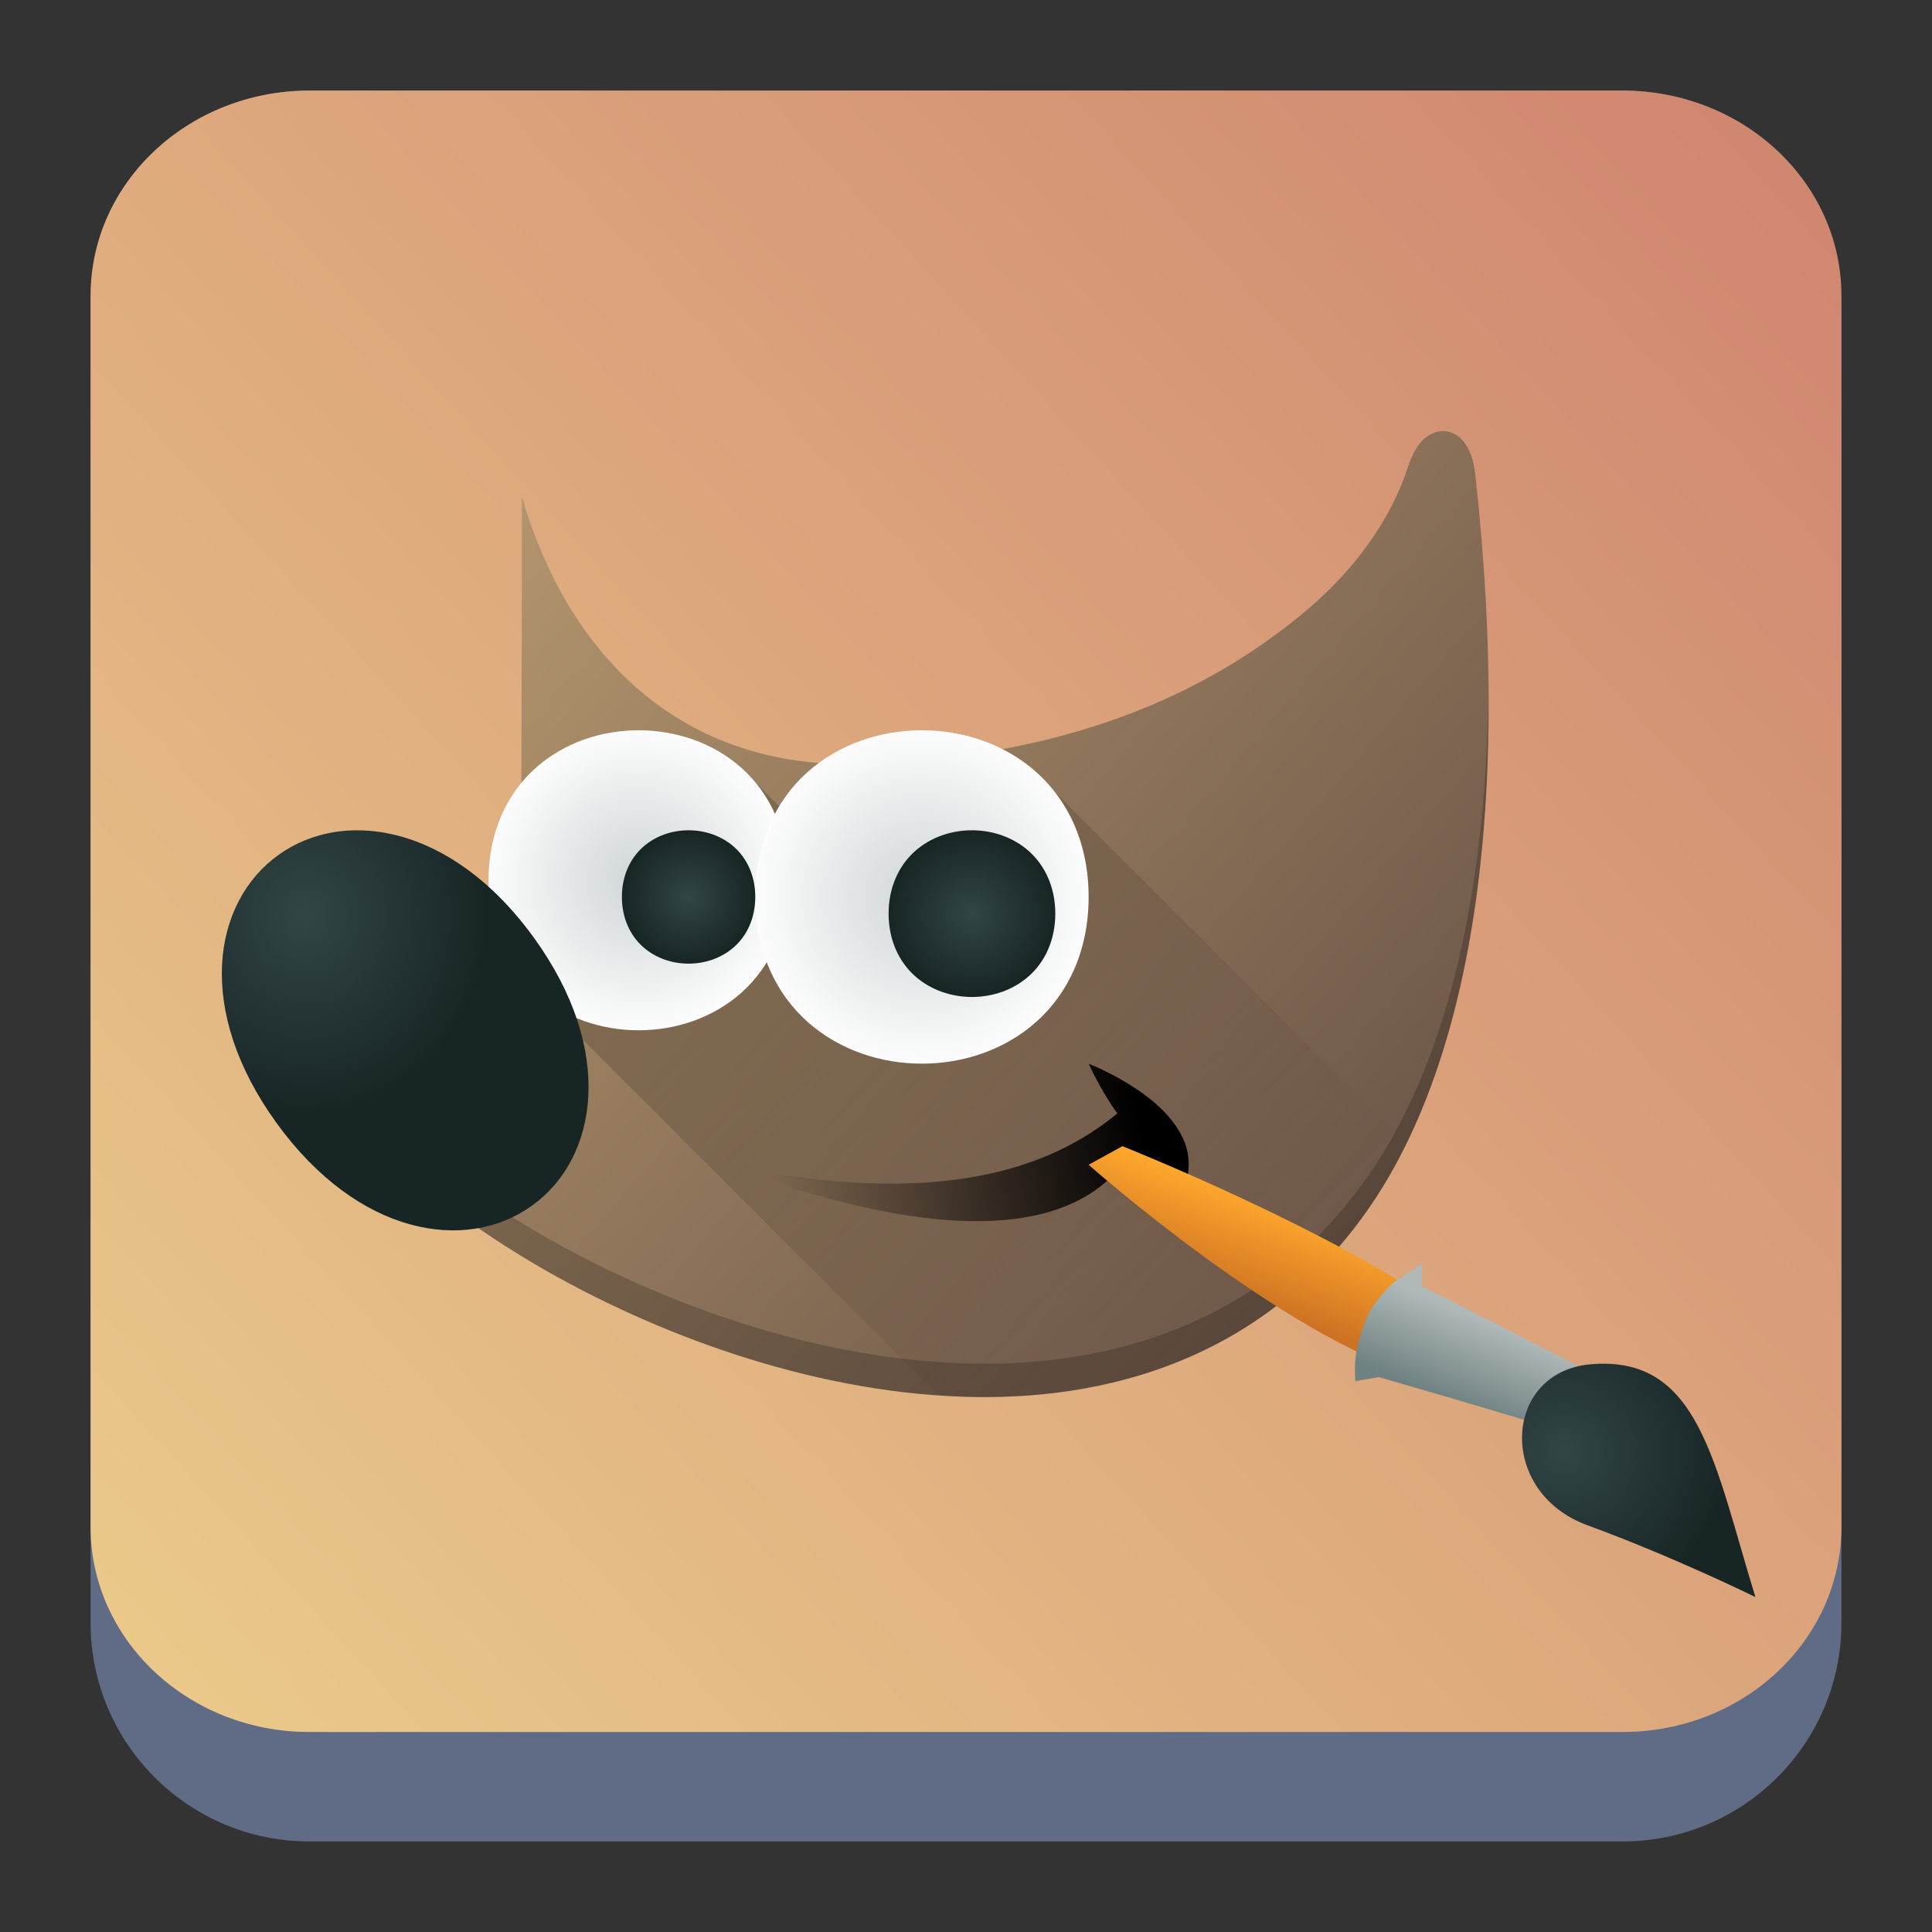 <?xml version="1.0" encoding="UTF-8" standalone="no"?>
<svg
   version="1"
   width="64"
   height="64"
   id="svg74"
   sodipodi:docname="gimp.svg"
   inkscape:version="1.2.1 (9c6d41e410, 2022-07-14)"
   xmlns:inkscape="http://www.inkscape.org/namespaces/inkscape"
   xmlns:sodipodi="http://sodipodi.sourceforge.net/DTD/sodipodi-0.dtd"
   xmlns:xlink="http://www.w3.org/1999/xlink"
   xmlns="http://www.w3.org/2000/svg"
   xmlns:svg="http://www.w3.org/2000/svg">
  <rect width="100%" height="100%" fill="#333333" stroke="none"/>
  <sodipodi:namedview
     id="namedview76"
     pagecolor="#ffffff"
     bordercolor="#666666"
     borderopacity="1.0"
     inkscape:showpageshadow="2"
     inkscape:pageopacity="0.0"
     inkscape:pagecheckerboard="0"
     inkscape:deskcolor="#d1d1d1"
     showgrid="false"
     inkscape:zoom="4.9166667"
     inkscape:cx="24.305085"
     inkscape:cy="56.847457"
     inkscape:window-width="1920"
     inkscape:window-height="1002"
     inkscape:window-x="0"
     inkscape:window-y="0"
     inkscape:window-maximized="1"
     inkscape:current-layer="svg74" />
  <defs
     id="defs48">
    <linearGradient
       id="linearGradient4176">
      <stop
         style="stop-color:#6f8181;stop-opacity:1"
         offset="0"
         id="stop2" />
      <stop
         style="stop-color:#b0b8b8;stop-opacity:1"
         offset="1"
         id="stop4" />
    </linearGradient>
    <linearGradient
       id="linearGradient4215">
      <stop
         offset="0"
         style="stop-color:#334545;stop-opacity:1"
         id="stop7" />
      <stop
         offset="1"
         style="stop-color:#172525;stop-opacity:1"
         id="stop9" />
    </linearGradient>
    <linearGradient
       id="linearGradient4209">
      <stop
         offset="0"
         style="stop-color:#cfd5d5;stop-opacity:1"
         id="stop12" />
      <stop
         offset="1"
         style="stop-color:#fcfcfc;stop-opacity:1"
         id="stop14" />
    </linearGradient>
    <linearGradient
       id="linearGradient4349">
      <stop
         style="stop-color:#000000;stop-opacity:1;"
         offset="0"
         id="stop17" />
      <stop
         style="stop-color:#000000;stop-opacity:0;"
         offset="1"
         id="stop19" />
    </linearGradient>
    <linearGradient
       id="linearGradient4267">
      <stop
         style="stop-color:#6c5548;stop-opacity:1"
         offset="0"
         id="stop22" />
      <stop
         style="stop-color:#bb9d71;stop-opacity:1"
         offset="1"
         id="stop24" />
    </linearGradient>
    <radialGradient
       cx="15.415"
       cy="35.357"
       r="7.579"
       fx="15.415"
       fy="35.357"
       id="radialGradient6969"
       xlink:href="#linearGradient4215"
       gradientUnits="userSpaceOnUse"
       gradientTransform="matrix(-0.141,-0.458,0.467,-0.132,-48.116,40.691)" />
    <linearGradient
       id="linearGradient6951">
      <stop
         style="stop-color:#ffa92d;stop-opacity:1"
         offset="0"
         id="stop28" />
      <stop
         style="stop-color:#cd7223;stop-opacity:1"
         offset="1"
         id="stop30" />
    </linearGradient>
    <linearGradient
       x1="37.018"
       y1="19.24"
       x2="30.865"
       y2="14.64"
       id="linearGradient6957"
       xlink:href="#linearGradient6951"
       gradientUnits="userSpaceOnUse"
       gradientTransform="matrix(-0.086,-0.293,0.293,-0.086,-41.141,36.474)" />
    <linearGradient
       id="linearGradient6482">
      <stop
         style="stop-color:black;stop-opacity:1"
         offset="0"
         id="stop34" />
      <stop
         style="stop-color:black;stop-opacity:0"
         offset="1"
         id="stop36" />
    </linearGradient>
    <linearGradient
       x1="32.35"
       y1="28.083"
       x2="21.213"
       y2="30.293"
       id="linearGradient4351"
       xlink:href="#linearGradient6482"
       gradientUnits="userSpaceOnUse"
       gradientTransform="matrix(0.732,0,0,0.781,-67.099,-0.701)" />
    <linearGradient
       xlink:href="#linearGradient4267"
       id="linearGradient4273"
       x1="34.712"
       y1="34.585"
       x2="5"
       y2="9"
       gradientUnits="userSpaceOnUse"
       gradientTransform="matrix(0.751,0,0,0.751,-64.798,-0.04)" />
    <radialGradient
       xlink:href="#linearGradient4209"
       id="radialGradient4281"
       cx="22"
       cy="22"
       fx="22"
       fy="22"
       r="5"
       gradientUnits="userSpaceOnUse"
       gradientTransform="matrix(0.751,0,0,0.751,-64.798,-0.04)" />
    <radialGradient
       xlink:href="#linearGradient4209"
       id="radialGradient4289"
       cx="13.5"
       cy="21.5"
       fx="13.5"
       fy="21.5"
       r="4.5"
       gradientUnits="userSpaceOnUse"
       gradientTransform="matrix(0.751,0,0,0.751,-64.798,-0.04)" />
    <radialGradient
       xlink:href="#linearGradient4215"
       id="radialGradient4335"
       cx="3.496"
       cy="22.823"
       fx="3.496"
       fy="22.823"
       r="5.5"
       gradientTransform="matrix(0.751,0,0,0.82,-64.798,-1.815)"
       gradientUnits="userSpaceOnUse" />
    <linearGradient
       xlink:href="#linearGradient4349"
       id="linearGradient4240"
       x1="15.263"
       y1="18.832"
       x2="31"
       y2="35"
       gradientUnits="userSpaceOnUse"
       gradientTransform="matrix(0.751,0,0,0.751,-64.798,-0.04)" />
    <radialGradient
       xlink:href="#linearGradient4215"
       id="radialGradient4282"
       cx="23.5"
       cy="22.5"
       fx="23.5"
       fy="22.5"
       r="2.5"
       gradientUnits="userSpaceOnUse"
       gradientTransform="matrix(0.751,0,0,0.751,-64.798,-0.04)" />
    <radialGradient
       xlink:href="#linearGradient4215"
       id="radialGradient4290"
       cx="14.5"
       cy="21.5"
       fx="14.5"
       fy="21.5"
       r="2.5"
       gradientUnits="userSpaceOnUse"
       gradientTransform="matrix(0.601,0,0,0.601,-62.244,3.566)" />
    <linearGradient
       xlink:href="#linearGradient4176"
       id="linearGradient4182"
       x1="37.34"
       y1="35.924"
       x2="38.347"
       y2="33.509"
       gradientUnits="userSpaceOnUse"
       gradientTransform="matrix(0.751,0,0,0.751,-64.798,0.711)" />
    <linearGradient
       inkscape:collect="always"
       xlink:href="#linearGradient22063"
       id="linearGradient22065"
       x1="-22"
       y1="5.111"
       x2="-6.444"
       y2="-9.111"
       gradientUnits="userSpaceOnUse"
       gradientTransform="matrix(3.625,0,0,3.625,82.75,39.25)" />
    <linearGradient
       inkscape:collect="always"
       id="linearGradient22063">
      <stop
         style="stop-color:#ebcb8b;stop-opacity:1;"
         offset="0"
         id="stop22059" />
      <stop
         style="stop-color:#d08770;stop-opacity:1;"
         offset="1"
         id="stop22061" />
    </linearGradient>
    <radialGradient
       cx="15.415"
       cy="35.357"
       r="7.579"
       fx="15.415"
       fy="35.357"
       id="radialGradient6969-2"
       xlink:href="#linearGradient4215"
       gradientUnits="userSpaceOnUse"
       gradientTransform="matrix(-0.207,-0.674,0.686,-0.193,30.768,65.295)" />
    <radialGradient
       xlink:href="#linearGradient4209"
       id="radialGradient4289-9"
       cx="13.5"
       cy="21.5"
       fx="13.5"
       fy="21.5"
       r="4.5"
       gradientUnits="userSpaceOnUse"
       gradientTransform="matrix(1.104,0,0,1.104,6.244,5.417)" />
    <radialGradient
       xlink:href="#linearGradient4215"
       id="radialGradient4335-0"
       cx="3.496"
       cy="22.823"
       fx="3.496"
       fy="22.823"
       r="5.5"
       gradientTransform="matrix(1.104,0,0,1.205,6.244,2.806)"
       gradientUnits="userSpaceOnUse" />
    <radialGradient
       xlink:href="#linearGradient4209"
       id="radialGradient4281-6"
       cx="22"
       cy="22"
       fx="22"
       fy="22"
       r="5"
       gradientUnits="userSpaceOnUse"
       gradientTransform="matrix(1.104,0,0,1.104,6.244,5.417)" />
    <radialGradient
       xlink:href="#linearGradient4215"
       id="radialGradient4282-2"
       cx="23.5"
       cy="22.5"
       fx="23.5"
       fy="22.5"
       r="2.5"
       gradientUnits="userSpaceOnUse"
       gradientTransform="matrix(1.104,0,0,1.104,6.244,5.417)" />
    <radialGradient
       xlink:href="#linearGradient4215"
       id="radialGradient4290-6"
       cx="14.5"
       cy="21.5"
       fx="14.5"
       fy="21.5"
       r="2.5"
       gradientUnits="userSpaceOnUse"
       gradientTransform="matrix(0.884,0,0,0.884,9.999,10.718)" />
    <linearGradient
       inkscape:collect="always"
       xlink:href="#linearGradient4267"
       id="linearGradient2878"
       gradientUnits="userSpaceOnUse"
       gradientTransform="matrix(1.104,0,0,1.104,6.244,5.417)"
       x1="34.712"
       y1="34.585"
       x2="5"
       y2="9" />
    <linearGradient
       inkscape:collect="always"
       xlink:href="#linearGradient4349"
       id="linearGradient2880"
       gradientUnits="userSpaceOnUse"
       gradientTransform="matrix(1.104,0,0,1.104,6.244,5.417)"
       x1="15.263"
       y1="18.832"
       x2="31"
       y2="35" />
    <linearGradient
       inkscape:collect="always"
       xlink:href="#linearGradient6482"
       id="linearGradient2882"
       gradientUnits="userSpaceOnUse"
       gradientTransform="matrix(1.075,0,0,1.148,2.862,4.445)"
       x1="32.35"
       y1="28.083"
       x2="21.213"
       y2="30.293" />
    <linearGradient
       inkscape:collect="always"
       xlink:href="#linearGradient6951"
       id="linearGradient2884"
       gradientUnits="userSpaceOnUse"
       gradientTransform="matrix(-0.127,-0.431,0.431,-0.127,41.022,59.095)"
       x1="37.018"
       y1="19.24"
       x2="30.865"
       y2="14.64" />
    <linearGradient
       inkscape:collect="always"
       xlink:href="#linearGradient4176"
       id="linearGradient2886"
       gradientUnits="userSpaceOnUse"
       gradientTransform="matrix(1.104,0,0,1.104,6.244,6.521)"
       x1="37.34"
       y1="35.924"
       x2="38.347"
       y2="33.509" />
  </defs>
  <path
     d="M 3,10.25 C 3,6.246 6.246,3 10.25,3 h 43.5 c 4.004,0 7.25,3.246 7.25,7.25 v 43.5 c 0,4.004 -3.246,7.25 -7.25,7.25 H 10.25 C 6.246,61 3,57.754 3,53.75 Z"
     id="path736"
     style="fill:#606c86;fill-opacity:1;stroke-width:3.625" />
  <path
     d="M 3,9.797 C 3,6.043 6.246,3 10.25,3 h 43.5 c 4.004,0 7.25,3.043 7.25,6.797 v 40.781 c 0,3.754 -3.246,6.797 -7.25,6.797 H 10.25 C 6.246,57.375 3,54.332 3,50.578 Z"
     id="path738"
     style="fill:url(#linearGradient22065);fill-opacity:1;stroke-width:3.625" />
  <path
     style="color:#000000;font-style:normal;font-variant:normal;font-weight:normal;font-stretch:normal;font-size:medium;line-height:normal;font-family:sans-serif;text-indent:0;text-align:start;text-decoration:none;text-decoration-line:none;text-decoration-style:solid;text-decoration-color:#000000;letter-spacing:normal;word-spacing:normal;text-transform:none;writing-mode:lr-tb;direction:ltr;baseline-shift:baseline;text-anchor:start;white-space:normal;clip-rule:nonzero;display:inline;overflow:visible;visibility:visible;isolation:auto;mix-blend-mode:normal;color-interpolation:sRGB;color-interpolation-filters:linearRGB;solid-color:#000000;solid-opacity:1;fill:url(#linearGradient2878);fill-opacity:1;fill-rule:evenodd;stroke:none;stroke-width:1.104;stroke-linecap:butt;stroke-linejoin:miter;stroke-miterlimit:10;stroke-dasharray:none;stroke-dashoffset:0;stroke-opacity:1;marker:none;color-rendering:auto;image-rendering:auto;shape-rendering:auto;text-rendering:auto;enable-background:accumulate"
     d="m 47.922,14.288 c -0.347,-0.053 -0.66,0.136 -0.847,0.352 -0.188,0.216 -0.318,0.483 -0.431,0.82 -0.196,0.583 -0.916,2.746 -3.513,4.883 -2.596,2.138 -7.074,4.779 -14.834,4.972 -5.896,0.067 -9.506,-3.727 -11.009,-8.854 v 3.032 l -0.024,8.516 0.048,0.112 c 0,0 0.423,0.907 -0.024,2.129 -0.447,1.222 -2.208,2.813 -6.145,3.954 l -0.481,0.138 0.091,0.49 c 0.218,1.186 1.089,2.401 2.374,3.645 1.285,1.244 3.005,2.503 5.009,3.641 4.007,2.276 9.138,4.075 14.124,4.159 4.986,0.084 9.864,-1.6 13.092,-6.264 3.228,-4.664 4.802,-12.757 3.513,-24.35 l -0.003,-0.004 v -0.004 c -0.042,-0.318 -0.113,-0.59 -0.244,-0.828 -0.131,-0.238 -0.35,-0.484 -0.697,-0.537 z"
     id="path50-1" />
  <path
     style="opacity:0.2;fill:url(#linearGradient2880);fill-opacity:1;stroke:none;stroke-width:2.209;stroke-linecap:round;stroke-linejoin:round;stroke-miterlimit:4;stroke-dasharray:none;stroke-opacity:1"
     d="m 24.395,25.294 -7.118,7.118 13.796,13.796 c 0.396,0.028 0.792,0.062 1.186,0.069 4.986,0.084 9.865,-1.6 13.093,-6.264 0.446,-0.644 0.857,-1.361 1.236,-2.135 l -12.364,-12.364 -4.806,4.804 z"
     id="path52-8" />
  <path
     style="color:#000000;display:inline;overflow:visible;visibility:visible;fill:url(#linearGradient2882);fill-opacity:1;fill-rule:evenodd;stroke:none;stroke-width:1.104;stroke-linecap:butt;stroke-linejoin:miter;stroke-miterlimit:10;stroke-dasharray:none;stroke-dashoffset:0;stroke-opacity:1;marker:none;marker-start:none;marker-mid:none;marker-end:none"
     d="m 23.914,38.551 c 7.248,1.547 10.938,0.113 13.099,-1.667 -0.57,-0.786 -0.95,-1.648 -0.95,-1.648 0,0 1.937,0.75 2.828,1.978 0.889,1.224 0.33,1.978 0.098,3.544 -0.518,-1.375 -1.484,-1.891 -1.615,-2.438 -1.943,2.865 -6.783,2.746 -13.459,0.231 z"
     id="path54-7" />
  <path
     style="color:#000000;font-style:normal;font-variant:normal;font-weight:normal;font-stretch:normal;font-size:medium;line-height:normal;font-family:sans-serif;text-indent:0;text-align:start;text-decoration:none;text-decoration-line:none;text-decoration-style:solid;text-decoration-color:#000000;letter-spacing:normal;word-spacing:normal;text-transform:none;writing-mode:lr-tb;direction:ltr;baseline-shift:baseline;text-anchor:start;white-space:normal;clip-rule:nonzero;display:inline;overflow:visible;visibility:visible;opacity:0.2;isolation:auto;mix-blend-mode:normal;color-interpolation:sRGB;color-interpolation-filters:linearRGB;solid-color:#000000;solid-opacity:1;fill:#000000;fill-opacity:1;fill-rule:evenodd;stroke:none;stroke-width:1.104;stroke-linecap:butt;stroke-linejoin:miter;stroke-miterlimit:10;stroke-dasharray:none;stroke-dashoffset:0;stroke-opacity:1;marker:none;color-rendering:auto;image-rendering:auto;shape-rendering:auto;text-rendering:auto;enable-background:accumulate"
     d="m 49.307,22.914 c -0.092,7.221 -1.568,12.547 -3.954,15.994 -3.228,4.664 -8.107,6.348 -13.093,6.264 C 27.274,45.088 22.142,43.29 18.136,41.014 16.132,39.876 14.412,38.617 13.127,37.373 12.039,36.319 11.253,35.285 10.903,34.273 l -0.242,0.069 0.091,0.49 c 0.218,1.186 1.09,2.401 2.375,3.645 1.285,1.244 3.005,2.503 5.009,3.641 4.007,2.276 9.138,4.075 14.124,4.159 4.986,0.084 9.865,-1.6 13.093,-6.264 2.505,-3.62 4.006,-9.315 3.954,-17.099 z m -32.04,3.997 -0.003,1.098 0.048,0.112 c 0,0 0.072,0.186 0.125,0.462 0.167,-0.925 -0.125,-1.566 -0.125,-1.566 l -0.045,-0.106 z"
     id="path56-9" />
  <path
     d="m 47.071,45.617 1.023,-2.037 C 44.288,40.795 37.182,37.969 37.182,37.969 l -1.12,0.615 c 0,0 6.451,5.722 11.008,7.032 z"
     style="color:#000000;display:inline;overflow:visible;visibility:visible;fill:url(#linearGradient2884);fill-opacity:1;fill-rule:nonzero;stroke:none;stroke-width:2.717;stroke-linecap:round;stroke-linejoin:miter;stroke-miterlimit:4;stroke-dasharray:none;stroke-dashoffset:0;stroke-opacity:1;marker:none;marker-start:none;marker-mid:none;marker-end:none"
     id="path58-2" />
  <path
     d="m 47.106,41.862 -0.533,0.351 c -0.494,0.27 -0.895,0.73 -1.22,1.262 -0.372,0.874 -0.519,1.421 -0.455,2.275 l 0.773,-0.132 c 0,0 4.036,1.158 5.947,1.767 l 0.224,-0.431 0.787,-1.523 -5.522,-2.829 z"
     style="color:#000000;font-style:normal;font-variant:normal;font-weight:normal;font-stretch:normal;font-size:medium;line-height:normal;font-family:sans-serif;text-indent:0;text-align:start;text-decoration:none;text-decoration-line:none;text-decoration-style:solid;text-decoration-color:#000000;letter-spacing:normal;word-spacing:normal;text-transform:none;writing-mode:lr-tb;direction:ltr;baseline-shift:baseline;text-anchor:start;white-space:normal;clip-rule:nonzero;display:inline;overflow:visible;visibility:visible;isolation:auto;mix-blend-mode:normal;color-interpolation:sRGB;color-interpolation-filters:linearRGB;solid-color:#000000;solid-opacity:1;fill:url(#linearGradient2886);fill-opacity:1;fill-rule:nonzero;stroke:none;stroke-width:2.717;stroke-linecap:round;stroke-linejoin:miter;stroke-miterlimit:4;stroke-dasharray:none;stroke-dashoffset:0;stroke-opacity:1;marker:none;color-rendering:auto;image-rendering:auto;shape-rendering:auto;text-rendering:auto;enable-background:accumulate"
     id="path60-0" />
  <path
     d="m 58.15,52.905 c -1.377,-4.475 -1.866,-8.027 -5.465,-7.711 -2.9,0.255 -3.103,4.232 -0.106,5.33 2.887,1.057 5.571,2.381 5.571,2.381 z"
     style="color:#000000;display:inline;overflow:visible;visibility:visible;fill:url(#radialGradient6969-2);fill-opacity:1;fill-rule:nonzero;stroke:none;stroke-width:0.221;stroke-linecap:round;stroke-linejoin:miter;stroke-miterlimit:4;stroke-dasharray:none;stroke-dashoffset:0;stroke-opacity:1;marker:none;marker-start:none;marker-mid:none;marker-end:none"
     id="path62-2" />
  <path
     style="color:#000000;font-style:normal;font-variant:normal;font-weight:normal;font-stretch:normal;font-size:medium;line-height:normal;font-family:sans-serif;text-indent:0;text-align:start;text-decoration:none;text-decoration-line:none;text-decoration-style:solid;text-decoration-color:#000000;letter-spacing:normal;word-spacing:normal;text-transform:none;writing-mode:lr-tb;direction:ltr;baseline-shift:baseline;text-anchor:start;white-space:normal;clip-rule:nonzero;display:inline;overflow:visible;visibility:visible;isolation:auto;mix-blend-mode:normal;color-interpolation:sRGB;color-interpolation-filters:linearRGB;solid-color:#000000;solid-opacity:1;fill:url(#radialGradient4289-9);fill-opacity:1;fill-rule:evenodd;stroke:none;stroke-width:1.104;stroke-linecap:butt;stroke-linejoin:miter;stroke-miterlimit:10;stroke-dasharray:none;stroke-dashoffset:0;stroke-opacity:1;marker:none;color-rendering:auto;image-rendering:auto;shape-rendering:auto;text-rendering:auto;enable-background:accumulate"
     d="m 21.153,24.191 c -1.227,0 -2.461,0.406 -3.403,1.243 -0.942,0.837 -1.567,2.115 -1.567,3.726 -2.53e-4,1.611 0.625,2.889 1.567,3.726 0.942,0.837 2.176,1.243 3.403,1.244 1.227,0 2.463,-0.406 3.405,-1.244 0.942,-0.837 1.565,-2.115 1.564,-3.726 2.53e-4,-1.611 -0.623,-2.889 -1.564,-3.726 -0.942,-0.837 -2.178,-1.243 -3.405,-1.243 z"
     id="path64-3" />
  <path
     style="color:#000000;display:inline;overflow:visible;visibility:visible;fill:url(#radialGradient4335-0);fill-opacity:1;fill-rule:evenodd;stroke:none;stroke-width:1.104;stroke-linecap:butt;stroke-linejoin:miter;stroke-miterlimit:10;stroke-dasharray:none;stroke-dashoffset:0;stroke-opacity:1;marker:none;marker-start:none;marker-mid:none;marker-end:none"
     d="m 11.878,27.505 c -0.27,-0.003 -0.534,0.017 -0.791,0.057 -0.685,0.109 -1.319,0.368 -1.866,0.761 -2.188,1.574 -2.764,5.14 -0.062,8.875 2.702,3.735 6.277,4.314 8.464,2.741 2.188,-1.574 2.766,-5.14 0.064,-8.875 -1.773,-2.451 -3.923,-3.542 -5.809,-3.559 z"
     id="path66-7" />
  <path
     style="color:#000000;font-style:normal;font-variant:normal;font-weight:normal;font-stretch:normal;font-size:medium;line-height:normal;font-family:sans-serif;text-indent:0;text-align:start;text-decoration:none;text-decoration-line:none;text-decoration-style:solid;text-decoration-color:#000000;letter-spacing:normal;word-spacing:normal;text-transform:none;writing-mode:lr-tb;direction:ltr;baseline-shift:baseline;text-anchor:start;white-space:normal;clip-rule:nonzero;display:inline;overflow:visible;visibility:visible;isolation:auto;mix-blend-mode:normal;color-interpolation:sRGB;color-interpolation-filters:linearRGB;solid-color:#000000;solid-opacity:1;fill:url(#radialGradient4281-6);fill-opacity:1;fill-rule:evenodd;stroke:none;stroke-width:1.104;stroke-linecap:butt;stroke-linejoin:miter;stroke-miterlimit:10;stroke-dasharray:none;stroke-dashoffset:0;stroke-opacity:1;marker:none;color-rendering:auto;image-rendering:auto;shape-rendering:auto;text-rendering:auto;enable-background:accumulate"
     d="m 30.539,24.191 c -1.366,0 -2.739,0.452 -3.784,1.381 -1.045,0.929 -1.737,2.345 -1.737,4.142 0,1.797 0.691,3.211 1.737,4.14 1.045,0.929 2.418,1.381 3.784,1.381 1.366,0 2.739,-0.452 3.784,-1.381 1.045,-0.929 1.739,-2.343 1.739,-4.14 0,-1.797 -0.693,-3.213 -1.739,-4.142 -1.045,-0.929 -2.418,-1.381 -3.784,-1.381 z"
     id="path68-5" />
  <path
     style="color:#000000;font-style:normal;font-variant:normal;font-weight:normal;font-stretch:normal;font-size:medium;line-height:normal;font-family:sans-serif;text-indent:0;text-align:start;text-decoration:none;text-decoration-line:none;text-decoration-style:solid;text-decoration-color:#000000;letter-spacing:normal;word-spacing:normal;text-transform:none;writing-mode:lr-tb;direction:ltr;baseline-shift:baseline;text-anchor:start;white-space:normal;clip-rule:nonzero;display:inline;overflow:visible;visibility:visible;isolation:auto;mix-blend-mode:normal;color-interpolation:sRGB;color-interpolation-filters:linearRGB;solid-color:#000000;solid-opacity:1;fill:url(#radialGradient4282-2);fill-opacity:1;fill-rule:evenodd;stroke:none;stroke-width:1.184;stroke-linecap:butt;stroke-linejoin:miter;stroke-miterlimit:10;stroke-dasharray:none;stroke-dashoffset:0;stroke-opacity:1;marker:none;color-rendering:auto;image-rendering:auto;shape-rendering:auto;text-rendering:auto;enable-background:accumulate"
     d="m 32.197,27.504 c -0.677,0 -1.361,0.224 -1.887,0.692 -0.527,0.468 -0.874,1.19 -0.874,2.069 0,0.879 0.347,1.601 0.874,2.069 0.527,0.468 1.211,0.692 1.887,0.692 0.677,0 1.36,-0.224 1.887,-0.692 0.527,-0.468 0.874,-1.19 0.874,-2.069 0,-0.879 -0.347,-1.601 -0.874,-2.069 -0.527,-0.468 -1.211,-0.692 -1.887,-0.692 z"
     id="path70-9" />
  <path
     d="m 22.81,27.504 c -0.541,0 -1.088,0.179 -1.51,0.554 -0.422,0.375 -0.699,0.952 -0.699,1.655 0,0.703 0.277,1.28 0.699,1.655 0.422,0.375 0.969,0.554 1.51,0.554 0.541,0 1.088,-0.179 1.51,-0.554 0.422,-0.375 0.699,-0.952 0.699,-1.655 0,-0.703 -0.277,-1.28 -0.699,-1.655 -0.422,-0.375 -0.969,-0.554 -1.51,-0.554 z"
     style="color:#000000;font-style:normal;font-variant:normal;font-weight:normal;font-stretch:normal;font-size:medium;line-height:normal;font-family:sans-serif;text-indent:0;text-align:start;text-decoration:none;text-decoration-line:none;text-decoration-style:solid;text-decoration-color:#000000;letter-spacing:normal;word-spacing:normal;text-transform:none;writing-mode:lr-tb;direction:ltr;baseline-shift:baseline;text-anchor:start;white-space:normal;clip-rule:nonzero;display:inline;overflow:visible;visibility:visible;isolation:auto;mix-blend-mode:normal;color-interpolation:sRGB;color-interpolation-filters:linearRGB;solid-color:#000000;solid-opacity:1;fill:url(#radialGradient4290-6);fill-opacity:1;fill-rule:evenodd;stroke:none;stroke-width:1.184;stroke-linecap:butt;stroke-linejoin:miter;stroke-miterlimit:10;stroke-dasharray:none;stroke-dashoffset:0;stroke-opacity:1;marker:none;color-rendering:auto;image-rendering:auto;shape-rendering:auto;text-rendering:auto;enable-background:accumulate"
     id="path72-2" />
</svg>
